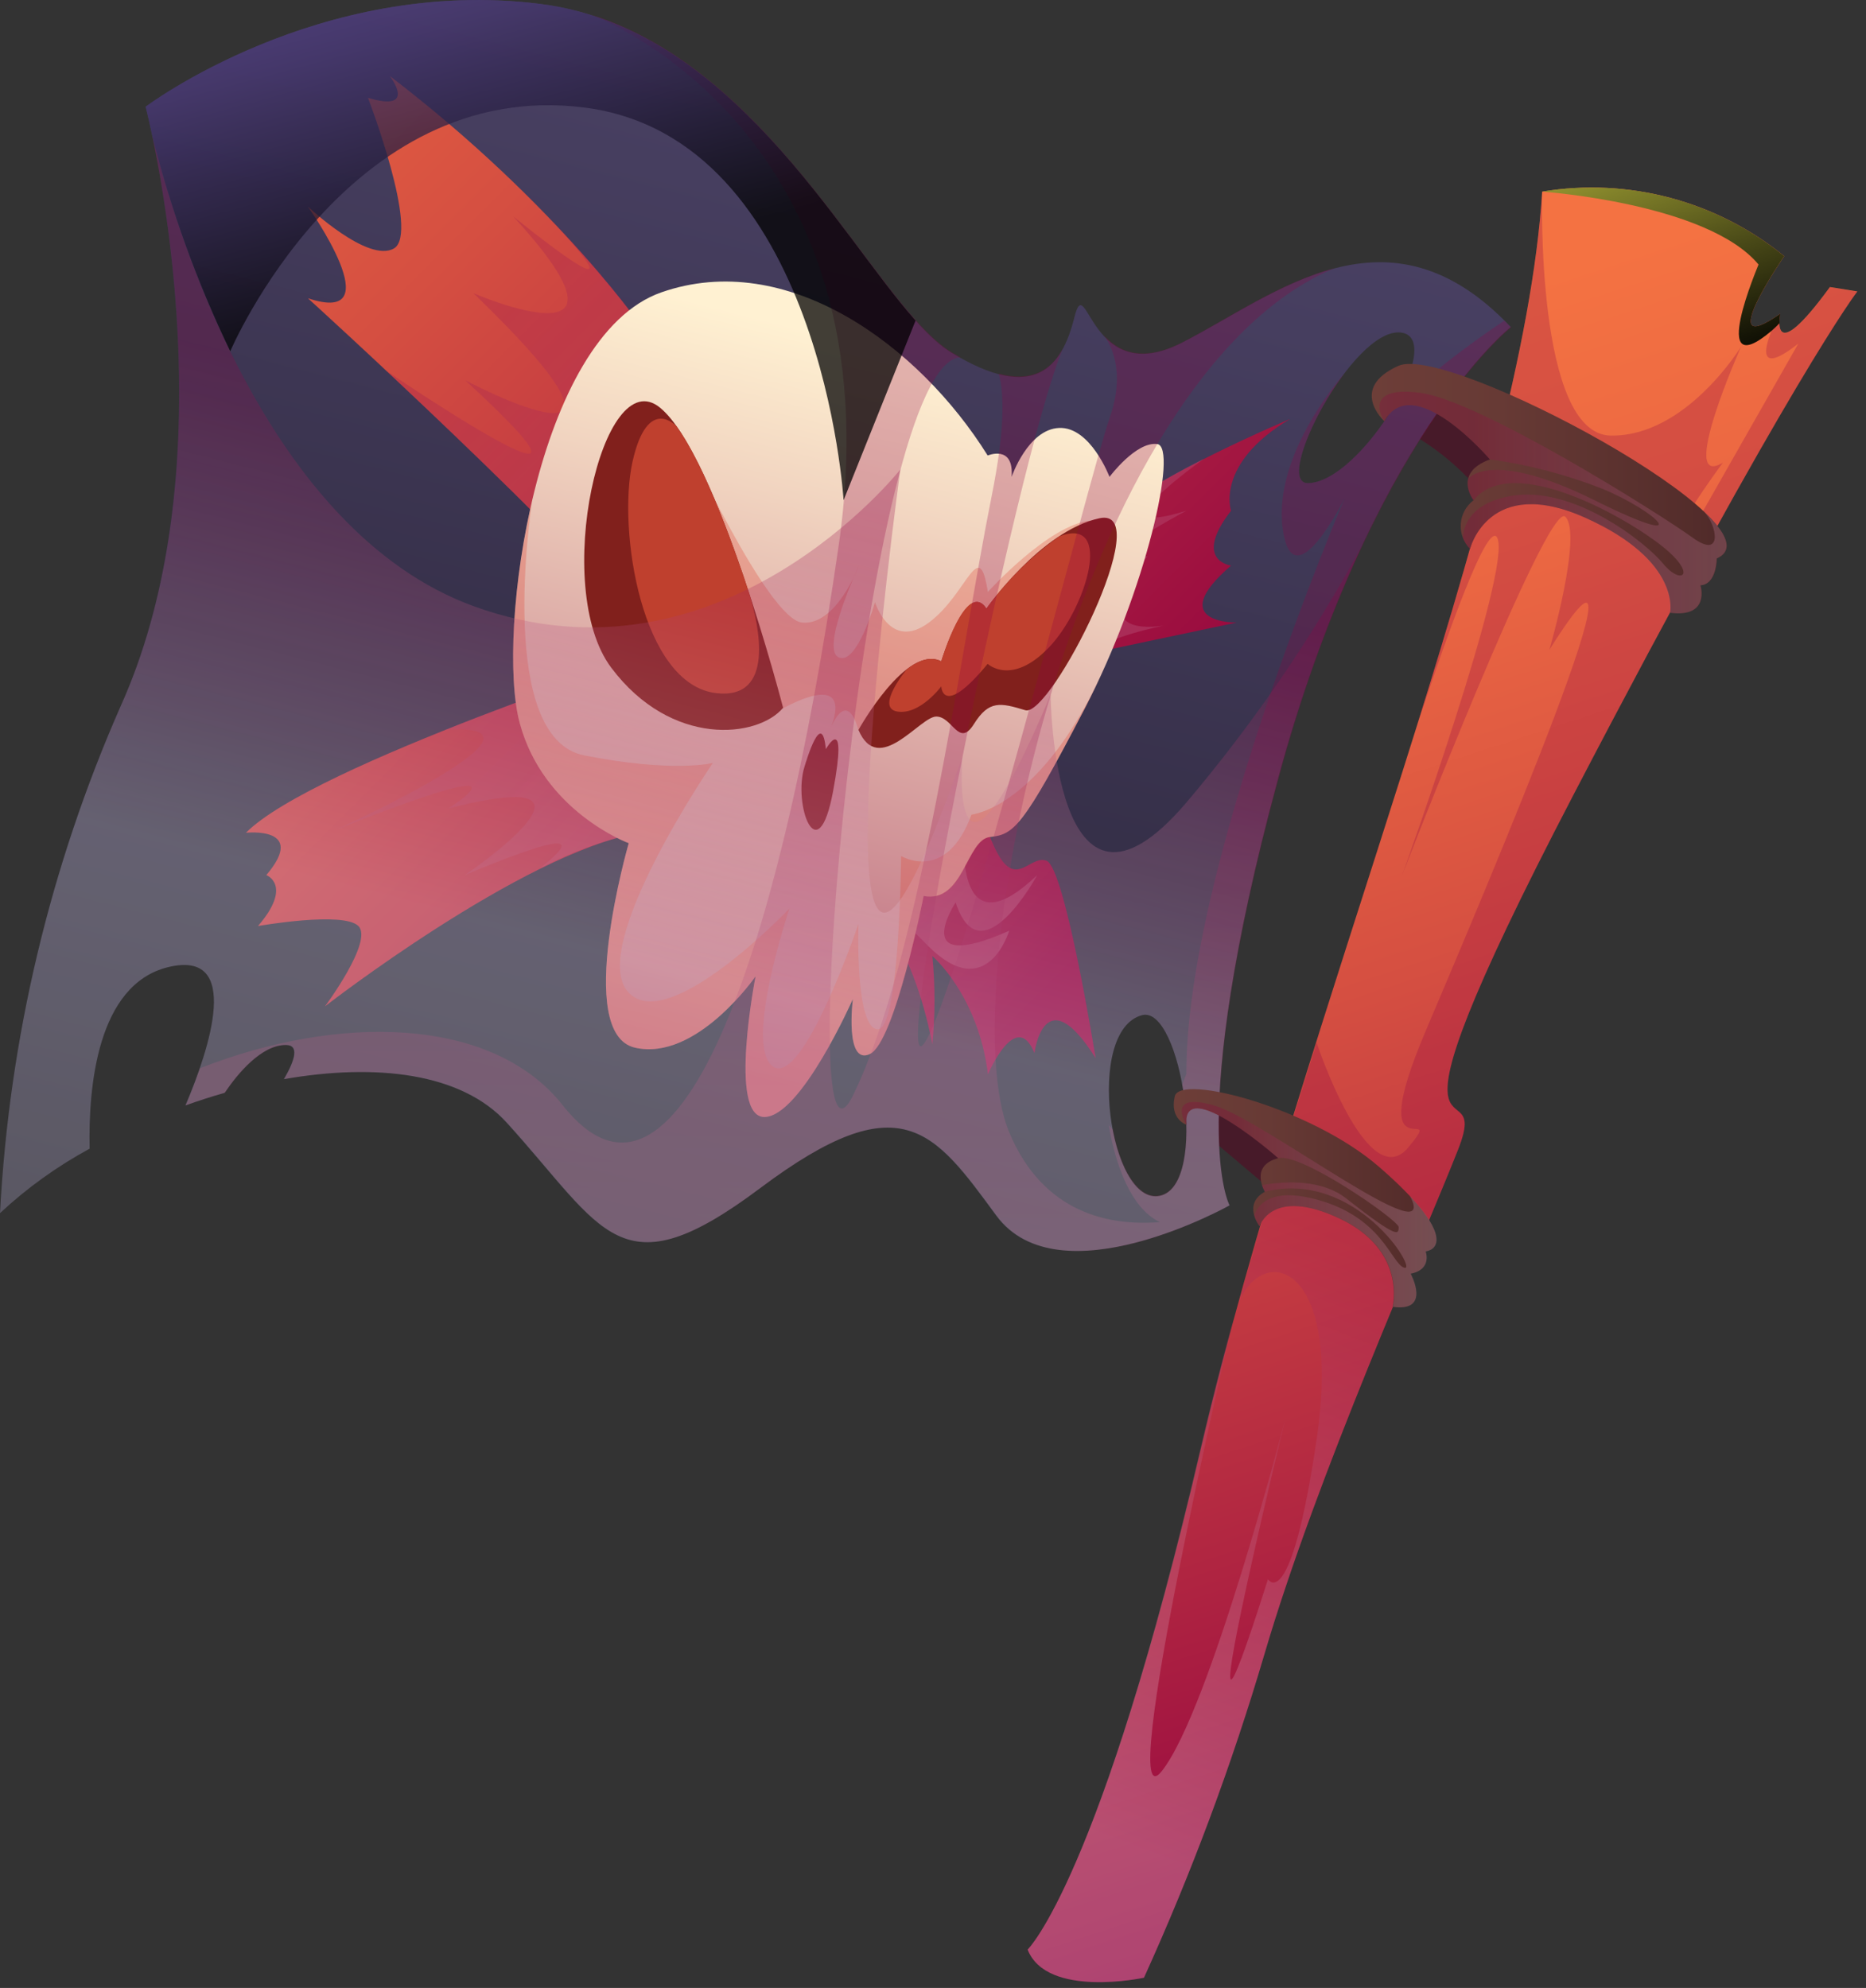 <svg width="183" height="195" viewBox="0 0 183 195" fill="none" xmlns="http://www.w3.org/2000/svg">
<rect x="0" y="0" width="183" height="195" fill="#333333" stroke="none"/>
<path d="M117.59 110.736L125.63 117.536L127.99 113.446L118.49 108.106L117.59 110.736Z" fill="#471A29"/>
<path d="M137.36 41.997C140.65 43.682 143.528 46.072 145.79 48.997L149.18 44.117L139.88 37.227L137.36 41.997Z" fill="#471A29"/>
<path d="M100.78 191.237C100.78 191.237 107.92 184.327 117.78 142.077C127.64 99.827 149.42 48.527 151.24 18.797C155.419 18.105 159.698 18.312 163.792 19.403C167.885 20.495 171.699 22.446 174.98 25.127C174.98 25.127 167.85 35.497 174.59 30.777C174.59 30.777 173.46 36.377 179.46 28.157L182.15 28.587C182.15 28.587 175.64 36.997 154.29 77.997C132.94 118.997 146.59 103.627 143 112.747C139.41 121.867 129.19 144.617 124 162.267C120.803 173.104 116.857 183.707 112.19 193.997C112.19 193.997 102.67 196.047 100.78 191.237Z" fill="url(#paint0_linear_301_31954)"/>
<path style="mix-blend-mode:multiply" opacity="0.26" d="M100.78 191.237C102.67 196.047 112.19 193.997 112.19 193.997C116.862 183.7 120.811 173.091 124.01 162.247C129.19 144.597 139.4 121.857 143.01 112.727C146.62 103.597 132.94 118.997 154.29 77.997C175.64 36.997 182.15 28.607 182.15 28.607L179.46 28.177C173.46 36.397 174.59 30.797 174.59 30.797C171.45 32.997 171.33 31.907 172.09 30.127C170.89 32.597 170.44 34.627 173.74 32.467C173.74 32.467 171.45 37.567 176.36 33.707L165.55 52.707C162.08 54.617 168.97 45.377 168.97 45.377C164.45 48.137 170.75 33.997 170.75 33.997C170.75 33.997 165.37 42.837 157.97 42.727C150.57 42.617 151.24 18.827 151.24 18.827C150.39 32.727 145.16 51.357 138.84 71.567C141.99 61.997 145.93 50.957 146.84 52.757C148.31 55.857 137.51 85.847 137.51 85.847C137.51 85.847 151.79 48.967 153.51 50.687C155.23 52.407 151.95 63.737 151.95 63.737C163.41 45.477 146.1 86.327 139.81 101.147C133.52 115.967 142.1 107.737 138.12 112.547C134.14 117.357 129.12 102.307 129.12 102.267C126.43 110.817 123.82 119.367 121.52 127.727C123.87 121.927 131.68 123.837 129.12 141.207C126.56 158.577 124.35 154.907 124.35 154.907C115.1 184.117 126.1 138.997 126.1 138.997C126.1 138.997 118.67 167.767 113.94 173.727C109.21 179.687 120.8 130.037 120.94 129.437C119.78 133.71 118.713 137.913 117.74 142.047C107.92 184.327 100.78 191.237 100.78 191.237Z" fill="url(#paint1_linear_301_31954)"/>
<path style="mix-blend-mode:screen" d="M173.74 32.447C174.02 32.207 174.27 31.957 174.51 31.717C174.508 31.402 174.535 31.087 174.59 30.777C167.85 35.497 174.98 25.127 174.98 25.127C171.7 22.446 167.886 20.495 163.792 19.403C159.699 18.312 155.42 18.105 151.24 18.797C151.24 18.797 167.45 19.917 172.46 25.947C172.46 25.997 167.36 37.847 173.74 32.447Z" fill="url(#paint2_linear_301_31954)"/>
<path d="M115.94 33.607C106.84 38.287 106.59 26.217 105.36 31.147C104.13 36.077 101.42 39.517 93.3 34.587C85.18 29.657 74.59 3.077 52.93 0.377C31.27 -2.323 14.28 10.467 14.28 10.467C14.28 10.467 23.1 44.187 11.82 69.297C4.908 85.013 0.903 101.852 0 118.997C2.652 116.528 5.605 114.405 8.79 112.677C8.66 106.677 9.51 96.577 16.49 94.867C23.78 93.097 20.55 102.867 18.18 108.437C19.45 107.977 20.74 107.567 22.03 107.197C23.31 105.307 25.62 102.507 28.03 102.507C29.36 102.507 28.93 103.977 27.84 105.857C36.84 104.287 45.24 105.217 49.7 110.137C59.3 120.717 60.77 126.877 74.56 116.537C88.35 106.197 91.56 110.877 97.7 119.237C103.84 127.597 120.59 118.237 120.59 118.237C120.59 118.237 116.16 110.357 125.27 76.637C134.38 42.917 148.16 32.077 148.16 32.077C136.1 19.327 125.1 28.927 115.94 33.607ZM113.73 117.307C108.81 118.307 106.34 101.057 112.01 99.577C115.82 98.587 118.65 116.317 113.73 117.307ZM128.25 47.387C124.8 47.387 132.68 32.127 137.36 32.617C142.04 33.107 133.42 47.387 128.25 47.387Z" fill="url(#paint3_linear_301_31954)"/>
<path d="M30.2 29.257C30.2 29.257 56.96 53.577 64.91 63.897C64.91 63.897 30.69 75.047 24.12 81.687C24.12 81.687 30.2 81.027 26.12 85.837C26.12 85.837 28.75 86.837 25.3 90.837C25.3 90.837 33.67 89.357 35.15 90.837C36.63 92.317 31.87 98.717 31.87 98.717C31.87 98.717 51.07 83.787 62.56 81.717C74.05 79.647 87.5 82.377 91.44 102.437C91.717 99.56 91.717 96.664 91.44 93.787C91.44 93.787 95.93 97.607 96.89 105.377C96.89 105.377 99.65 98.867 101.45 103.297C101.45 103.297 102.39 95.747 107.45 103.797C107.45 103.797 104.45 85.087 102.63 84.427C100.81 83.767 99.37 87.997 97.1 82.097C94.83 76.197 105 64.507 105 64.507L121.27 61.067C121.27 61.067 114.13 61.187 120.73 55.477C120.73 55.477 116.92 55.017 120.73 50.097C120.73 50.097 119.13 45.497 126.52 41.097C126.52 41.097 113.06 46.737 108.8 50.817C104.54 54.897 63.34 32.637 63.34 32.637C63.34 32.637 54.97 20.257 38.23 7.457C38.23 7.457 41.02 11.067 36.09 9.597C36.09 9.597 41.18 22.887 38.64 24.367C36.1 25.847 30.19 20.257 30.19 20.257C30.19 20.257 38.57 32.047 30.2 29.257Z" fill="url(#paint4_linear_301_31954)"/>
<path style="mix-blend-mode:multiply" opacity="0.26" d="M112.55 54.547C103.66 56.867 116.35 50.097 116.35 50.097C106.62 53.097 117.97 45.097 118.07 44.997C114.49 46.807 110.72 48.997 108.81 50.787C104.54 54.857 63.35 32.607 63.35 32.607C60.467 28.611 57.285 24.84 53.83 21.327C64.51 32.787 50.32 21.217 50.32 21.217C64.32 36.477 46.44 28.767 46.44 28.767C66.96 48.617 45.62 37.297 45.62 37.297C63.84 54.037 37.87 36.357 37.87 36.357C46.42 44.357 59.7 57.137 64.87 63.897C64.87 63.897 54.21 67.367 43.65 71.597C56.33 70.767 32.95 81.387 32.95 81.387C53.79 73.127 43.95 79.307 43.95 79.307C62 74.707 45.59 85.837 45.59 85.837C57.14 80.987 56.14 82.687 52.95 85.167C55.964 83.585 59.175 82.415 62.5 81.687L63.13 81.587L69.55 78.487L77.1 82.547C78.784 83.166 80.372 84.018 81.82 85.077L85.14 86.857L90.97 92.737C96.8 98.617 98.97 91.297 98.97 91.297C88.97 95.737 93.72 88.517 93.72 88.517C96.18 96.077 101.72 85.837 101.72 85.837C93.35 93.837 94.58 81.387 94.58 81.387L97.12 77.747C98.68 71.747 104.98 64.507 104.98 64.507L106.92 64.097C108.34 62.507 114.1 61.377 114.1 61.377C105.67 62.477 112.55 54.547 112.55 54.547Z" fill="url(#paint5_linear_301_31954)"/>
<path d="M99.21 46.777C99.21 46.777 100.81 42.097 103.88 41.977C106.95 41.857 108.81 46.777 108.81 46.777C108.81 46.777 111.41 43.287 113.49 43.557C115.57 43.827 112.38 57.977 106.35 69.557C100.32 81.137 99.45 81.857 97.1 82.097C94.75 82.337 94.52 88.627 90.58 87.887C90.58 87.887 87.75 102.287 85.29 103.397C82.83 104.507 83.64 97.997 83.64 97.997C83.64 97.997 78.53 109.567 74.96 109.567C71.39 109.567 74.1 95.767 74.1 95.767C74.1 95.767 68.31 104.137 62.28 102.767C56.25 101.397 61.66 82.707 61.66 82.707C61.66 82.707 53.29 79.627 50.96 70.887C48.63 62.147 52.56 32.977 64.86 28.677C77.16 24.377 90.1 33.837 96.86 44.677C96.87 44.687 99.45 43.577 99.21 46.777Z" fill="url(#paint6_linear_301_31954)"/>
<g style="mix-blend-mode:multiply" opacity="0.28">
<path d="M67.1 42.877C67.1 42.877 75.27 60.717 78.65 61.067C82.03 61.417 84.24 55.477 84.24 55.477C84.24 55.477 80.43 63.637 82.24 64.477C84.05 65.317 85.81 59.067 85.81 59.067C85.81 59.067 87.29 63.897 91.1 61.067C94.91 58.237 96 52.437 96.88 58.067C96.88 58.067 102.88 51.417 106.97 51.067C111.06 50.717 85.52 71.997 85.52 71.997L84.19 71.637C84.19 71.637 83.19 67.277 81.36 71.637C81.36 71.637 84.31 65.527 76.8 69.467C69.29 73.407 67.1 42.877 67.1 42.877Z" fill="#DD402E"/>
</g>
<path d="M76.8 69.427C76.8 69.427 70.4 44.667 64.74 39.997C59.08 35.327 54.03 57.607 59.94 65.487C65.85 73.367 74.34 72.377 76.8 69.427Z" fill="#81201C"/>
<path d="M84.19 71.597C84.19 71.597 88.87 63.147 92.31 64.867C92.31 64.867 94.77 56.747 96.74 59.697C96.74 59.697 102.05 52.087 107.82 50.837C113.59 49.587 103.02 70.407 100.56 69.667C98.1 68.927 96.99 68.667 95.51 71.027C94.03 73.387 93.42 70.287 91.82 70.287C90.22 70.287 86.16 76.227 84.19 71.597Z" fill="#81201C"/>
<g style="mix-blend-mode:multiply">
<path d="M66.36 41.827C66.36 41.827 63.51 38.657 62.03 45.297C60.55 51.937 62.9 67.187 70.28 67.997C76.01 68.627 74.47 61.477 73.49 58.237C73.32 57.717 73.14 57.237 72.97 56.667C71.08 51.117 68.72 45.137 66.36 41.827Z" fill="#BF402E"/>
</g>
<g style="mix-blend-mode:multiply">
<path d="M88 69.797C90.22 70.157 92.31 67.327 92.31 67.327C92.31 67.327 92.41 70.527 96.86 65.117C96.86 65.117 99.2 67.327 102.86 63.517C106.52 59.707 109.29 50.517 103.86 52.627C101.117 54.579 98.712 56.967 96.74 59.697C94.74 56.697 92.31 64.867 92.31 64.867C91.24 64.337 90.06 64.777 88.93 65.647C88.93 65.647 85.79 69.427 88 69.797Z" fill="#BF402E"/>
</g>
<path d="M78.9 75.197C79.1 74.556 80.61 69.477 80.99 73.487C80.99 73.487 83.2 69.556 81.7 77.617C80.2 85.677 77.74 78.886 78.9 75.197Z" fill="#81201C"/>
<g style="mix-blend-mode:multiply" opacity="0.28">
<path d="M50.96 70.897C53.29 79.637 61.66 82.717 61.66 82.717C61.66 82.717 56.25 101.427 62.28 102.777C68.31 104.127 74.1 95.777 74.1 95.777C74.1 95.777 71.39 109.557 74.96 109.557C78.53 109.557 83.64 97.997 83.64 97.997C83.64 97.997 82.83 104.517 85.3 103.417C87.77 102.317 90.59 87.907 90.59 87.907C94.53 88.647 94.77 82.367 97.11 82.117C99.45 81.867 100.31 81.117 106.35 69.567C107.11 68.107 107.823 66.62 108.49 65.107C102.23 79.297 95.27 79.907 95.27 79.907C92.8 86.677 88.37 83.967 88.37 83.967C88.37 83.967 88.25 101.197 86.04 100.967C83.83 100.737 84.19 90.627 84.19 90.627C84.19 90.627 78.76 106.627 75.82 104.627C72.88 102.627 77.42 89.117 77.42 89.117C77.42 89.117 65.36 101.797 61.54 97.237C57.72 92.677 69.91 74.837 69.91 74.837C69.91 74.837 66.1 75.837 57.3 74.097C48.68 72.417 52.05 49.987 52.2 49.097C50.17 57.707 49.83 66.687 50.96 70.897Z" fill="#DD402E"/>
</g>
<path style="mix-blend-mode:multiply" opacity="0.26" d="M125.3 76.687C134.41 42.957 148.19 32.127 148.19 32.127C147.97 31.887 147.75 31.677 147.52 31.457C143.673 34.024 140.026 36.879 136.61 39.997C134.39 43.697 130.88 47.387 128.25 47.387C126.01 47.387 128.55 40.987 131.87 36.607C131.87 36.607 124.81 44.437 125.79 51.827C126.77 59.217 131.89 48.827 131.89 48.827C131.89 48.827 116.27 85.227 116.35 105.307C116.35 105.307 116.2 105.747 115.94 106.387C116.79 111.147 116.43 116.727 113.73 117.267C111.55 117.697 109.85 114.547 109.13 110.787C108.996 110.654 108.869 110.513 108.75 110.367C108.75 110.367 109.75 118.007 113.75 119.877C108.75 120.277 102.31 118.997 98.99 111.107C93.08 97.107 105.72 36.767 130.89 26.307C125.51 27.707 120.5 31.247 115.97 33.567C111.91 35.657 109.61 34.407 108.2 32.817C108.82 33.607 110.46 36.267 108.84 40.947C106.84 46.617 94.07 97.567 90.62 102.367C87.17 107.167 99.62 45.197 104.23 34.217C103.07 36.317 101.18 37.497 97.95 36.647C98.49 38.647 98.55 42.177 97.27 48.577C94.07 64.577 90.27 93.877 83.67 107.417C77.43 120.227 84.89 35.137 94.23 35.057C93.93 34.897 93.64 34.737 93.33 34.547C85.85 30.017 76.28 7.157 57.92 1.427C57.92 1.427 88.16 12.427 82.25 53.507C76.34 94.587 66.25 122.437 55.17 108.397C48.17 99.577 32.97 99.517 19.61 104.787C19.17 106.087 18.68 107.337 18.21 108.427C19.48 107.967 20.77 107.557 22.06 107.187C23.34 105.297 25.65 102.497 28.06 102.497C29.39 102.497 28.96 103.967 27.87 105.847C36.87 104.277 45.27 105.207 49.73 110.127C59.33 120.707 60.8 126.867 74.59 116.527C88.38 106.187 91.59 110.867 97.73 119.227C103.73 127.347 119.59 118.807 120.57 118.227C120.49 118.047 116.32 109.927 125.3 76.687Z" fill="url(#paint7_linear_301_31954)"/>
<path style="mix-blend-mode:multiply" opacity="0.26" d="M103.03 68.157C92.96 92.077 94.38 74.227 94.38 74.227C77.99 120.837 88.3 46.047 88.3 46.047C88.3 46.047 70.73 68.317 46.44 59.457C26.02 52.007 17.21 22.457 14.91 13.237C16.72 21.777 21.2 48.487 11.82 69.297C4.908 85.013 0.903 101.852 0 118.997C2.652 116.528 5.605 114.405 8.79 112.677C8.66 106.677 9.51 96.577 16.49 94.867C23.78 93.097 20.55 102.867 18.18 108.437C19.45 107.977 20.74 107.567 22.03 107.197C23.31 105.307 25.62 102.507 28.03 102.507C29.36 102.507 28.93 103.977 27.84 105.857C36.84 104.287 45.24 105.217 49.7 110.137C59.3 120.717 60.77 126.877 74.56 116.537C88.35 106.197 91.56 110.877 97.7 119.237C103.84 127.597 120.59 118.237 120.59 118.237C120.59 118.237 116.16 110.357 125.27 76.637C127.349 68.747 130.106 61.052 133.51 53.637C128.657 62.577 122.896 70.995 116.32 78.757C103.26 94.047 103.03 68.157 103.03 68.157ZM113.73 117.307C108.81 118.307 106.34 101.057 112.01 99.577C115.82 98.587 118.65 116.317 113.73 117.307Z" fill="url(#paint8_linear_301_31954)"/>
<path style="mix-blend-mode:screen" opacity="0.74" d="M52.93 0.377C31.26 -2.333 14.28 10.467 14.28 10.467C14.28 10.467 14.54 11.467 14.92 13.247C16.744 20.559 19.311 27.666 22.58 34.457C22.58 34.457 34.01 7.597 57.3 10.547C80.59 13.497 82.73 49.067 82.73 49.067L89.79 31.447C82.1 22.807 71.61 2.707 52.93 0.377Z" fill="url(#paint9_linear_301_31954)"/>
<path d="M135.76 41.316C135.76 41.316 132.22 38.096 137.14 35.886C142.06 33.676 175.39 51.697 168.38 54.776C168.38 54.776 168.38 57.327 166.78 57.416C166.78 57.416 167.78 60.627 163.78 60.106C163.78 60.106 164.95 55.036 155.47 50.786C145.99 46.536 144.17 53.837 144.17 53.837C143.851 53.515 143.604 53.128 143.447 52.703C143.29 52.278 143.226 51.824 143.259 51.372C143.292 50.92 143.422 50.48 143.639 50.082C143.857 49.685 144.157 49.338 144.52 49.066C144.52 49.066 142.43 46.407 146.12 45.066C146.1 45.056 138.59 36.236 135.76 41.316Z" fill="url(#paint10_linear_301_31954)"/>
<path d="M116.35 110.327C116.35 110.327 114.69 109.787 115.21 107.537C115.73 105.287 128.58 108.687 135.21 114.427C141.84 120.167 141.53 122.427 139.8 122.757C139.8 122.757 140.46 124.527 138.33 124.937C138.33 124.937 140.4 128.737 136.57 128.187C136.57 128.187 138 122.637 131.35 119.517C124.7 116.397 123.53 120.287 123.53 120.287C123.53 120.287 121.83 118.127 124.05 116.897C124.05 116.897 122.49 114.347 125.36 113.607C125.38 113.607 115.94 105.327 116.35 110.327Z" fill="url(#paint11_linear_301_31954)"/>
<path style="mix-blend-mode:multiply" opacity="0.26" d="M155.45 50.787C164.93 55.037 163.76 60.107 163.76 60.107C167.76 60.627 166.76 57.417 166.76 57.417C168.36 57.327 168.36 54.777 168.36 54.777C170.12 53.997 169.36 52.277 167.08 50.167C168.35 51.377 169.08 54.977 165.98 52.727C162.88 50.477 145.1 39.267 139.25 38.527C133.4 37.787 135.76 41.317 135.76 41.317C138.59 36.237 146.1 45.057 146.1 45.057C149.867 45.579 153.559 46.542 157.1 47.927C162.44 50.107 166.7 54.197 156.37 49.067C146.04 43.937 143.96 46.997 143.96 46.997C143.907 47.365 143.927 47.74 144.019 48.101C144.112 48.462 144.276 48.8 144.5 49.097C148.27 44.297 159.68 50.867 163.11 53.657C166.54 56.447 164.85 57.427 163.11 55.297C161.37 53.167 154.26 47.587 148.19 48.647C144.44 49.307 143.57 51.317 143.46 52.747C143.628 53.155 143.861 53.533 144.15 53.867C144.15 53.867 145.98 46.527 155.45 50.787Z" fill="url(#paint12_linear_301_31954)"/>
<path style="mix-blend-mode:multiply" opacity="0.26" d="M131.37 119.517C138.02 122.637 136.59 128.187 136.59 128.187C140.42 128.737 138.35 124.937 138.35 124.937C140.48 124.527 139.82 122.757 139.82 122.757C141.22 122.517 141.7 120.967 138.3 117.347C141.3 123.287 123.9 109.837 119.07 108.437C114.24 107.037 116.35 110.327 116.35 110.327C115.94 105.327 125.35 113.607 125.35 113.607C127.61 113.037 137.21 119.727 137.17 120.377C137.13 121.027 137.29 121.697 132 117.537C129.71 115.747 126.24 115.797 123.76 116.257C123.832 116.479 123.926 116.693 124.04 116.897C132.98 114.677 139.04 124.677 137.74 124.357C136.44 124.037 135.61 119.187 128.63 117.537C124.94 116.667 123.52 117.867 123 119.197C123.112 119.586 123.287 119.955 123.52 120.287C123.52 120.287 124.72 116.397 131.37 119.517Z" fill="url(#paint13_linear_301_31954)"/>
<defs>
<linearGradient id="paint0_linear_301_31954" x1="117.948" y1="37.962" x2="164.139" y2="179.37" gradientUnits="userSpaceOnUse">
<stop stop-color="#F47242"/>
<stop offset="0.16" stop-color="#EC6842"/>
<stop offset="0.41" stop-color="#D54F41"/>
<stop offset="0.74" stop-color="#B02541"/>
<stop offset="1" stop-color="#900040"/>
</linearGradient>
<linearGradient id="paint1_linear_301_31954" x1="131.581" y1="114.66" x2="106.405" y2="179.884" gradientUnits="userSpaceOnUse">
<stop stop-color="#900040"/>
<stop offset="0.1" stop-color="#98124E"/>
<stop offset="0.31" stop-color="#AD4272"/>
<stop offset="0.61" stop-color="#CF90AC"/>
<stop offset="0.98" stop-color="#FCF9FA"/>
<stop offset="1" stop-color="white"/>
</linearGradient>
<linearGradient id="paint2_linear_301_31954" x1="156.176" y1="0.76" x2="168.94" y2="39.847" gradientUnits="userSpaceOnUse">
<stop stop-color="#FFFF52"/>
<stop offset="0.34" stop-color="#9B9B32"/>
<stop offset="0.65" stop-color="#484817"/>
<stop offset="0.86" stop-color="#141406"/>
<stop offset="0.96"/>
</linearGradient>
<linearGradient id="paint3_linear_301_31954" x1="109.42" y1="-88.783" x2="31.44" y2="215.757" gradientUnits="userSpaceOnUse">
<stop stop-color="#5B507B"/>
<stop offset="0.14" stop-color="#554B73"/>
<stop offset="0.36" stop-color="#463E5F"/>
<stop offset="0.62" stop-color="#2D283D"/>
<stop offset="0.92" stop-color="#0A090E"/>
<stop offset="1"/>
</linearGradient>
<linearGradient id="paint4_linear_301_31954" x1="-6.24" y1="-15.543" x2="104.69" y2="95.377" gradientUnits="userSpaceOnUse">
<stop stop-color="#F47242"/>
<stop offset="0.16" stop-color="#EC6842"/>
<stop offset="0.41" stop-color="#D54F41"/>
<stop offset="0.74" stop-color="#B02541"/>
<stop offset="1" stop-color="#900040"/>
</linearGradient>
<linearGradient id="paint5_linear_301_31954" x1="-4.73" y1="-17.053" x2="150.53" y2="138.197" gradientUnits="userSpaceOnUse">
<stop offset="0.23" stop-color="#900040"/>
<stop offset="0.31" stop-color="#98124E"/>
<stop offset="0.47" stop-color="#AD4272"/>
<stop offset="0.7" stop-color="#CF90AC"/>
<stop offset="0.98" stop-color="#FCF9FA"/>
<stop offset="1" stop-color="white"/>
</linearGradient>
<linearGradient id="paint6_linear_301_31954" x1="86.78" y1="34.267" x2="67.74" y2="108.607" gradientUnits="userSpaceOnUse">
<stop stop-color="#FFF1D2"/>
<stop offset="0.21" stop-color="#F1D4C0"/>
<stop offset="0.67" stop-color="#CC8A92"/>
<stop offset="0.95" stop-color="#B55B74"/>
</linearGradient>
<linearGradient id="paint7_linear_301_31954" x1="83.19" y1="228.007" x2="83.19" y2="30.397" gradientUnits="userSpaceOnUse">
<stop stop-color="white"/>
<stop offset="0.02" stop-color="#FCF9FA"/>
<stop offset="0.3" stop-color="#CF90AC"/>
<stop offset="0.53" stop-color="#AD4272"/>
<stop offset="0.69" stop-color="#98124E"/>
<stop offset="0.77" stop-color="#900040"/>
</linearGradient>
<linearGradient id="paint8_linear_301_31954" x1="76.07" y1="33.327" x2="60.48" y2="94.217" gradientUnits="userSpaceOnUse">
<stop offset="0.23" stop-color="#900040"/>
<stop offset="0.31" stop-color="#98124E"/>
<stop offset="0.47" stop-color="#AD4272"/>
<stop offset="0.7" stop-color="#CF90AC"/>
<stop offset="0.98" stop-color="#FCF9FA"/>
<stop offset="1" stop-color="white"/>
</linearGradient>
<linearGradient id="paint9_linear_301_31954" x1="24.64" y1="-80.373" x2="53.68" y2="27.297" gradientUnits="userSpaceOnUse">
<stop stop-color="#9A77F6"/>
<stop offset="0.14" stop-color="#9875F2"/>
<stop offset="0.27" stop-color="#9170E7"/>
<stop offset="0.39" stop-color="#8567D4"/>
<stop offset="0.51" stop-color="#745ABA"/>
<stop offset="0.64" stop-color="#5F4997"/>
<stop offset="0.76" stop-color="#44356D"/>
<stop offset="0.87" stop-color="#251D3C"/>
<stop offset="0.99" stop-color="#020203"/>
<stop offset="1"/>
</linearGradient>
<linearGradient id="paint10_linear_301_31954" x1="134.53" y1="47.926" x2="169.34" y2="47.926" gradientUnits="userSpaceOnUse">
<stop stop-color="#6D3E38"/>
<stop offset="0.36" stop-color="#673A35"/>
<stop offset="0.85" stop-color="#562E2C"/>
<stop offset="1" stop-color="#4F2A29"/>
</linearGradient>
<linearGradient id="paint11_linear_301_31954" x1="115.11" y1="117.537" x2="140.88" y2="117.537" gradientUnits="userSpaceOnUse">
<stop stop-color="#6D3E38"/>
<stop offset="0.36" stop-color="#673A35"/>
<stop offset="0.85" stop-color="#562E2C"/>
<stop offset="1" stop-color="#4F2A29"/>
</linearGradient>
<linearGradient id="paint12_linear_301_31954" x1="134.53" y1="49.297" x2="197.72" y2="49.297" gradientUnits="userSpaceOnUse">
<stop offset="0.16" stop-color="#900040"/>
<stop offset="0.2" stop-color="#98124D"/>
<stop offset="0.43" stop-color="#BC658C"/>
<stop offset="0.63" stop-color="#D9A7BD"/>
<stop offset="0.8" stop-color="#EDD7E1"/>
<stop offset="0.93" stop-color="#FAF4F7"/>
<stop offset="1" stop-color="white"/>
</linearGradient>
<linearGradient id="paint13_linear_301_31954" x1="115.11" y1="118.167" x2="153.3" y2="118.167" gradientUnits="userSpaceOnUse">
<stop offset="0.16" stop-color="#900040"/>
<stop offset="0.2" stop-color="#98124D"/>
<stop offset="0.43" stop-color="#BC658C"/>
<stop offset="0.63" stop-color="#D9A7BD"/>
<stop offset="0.8" stop-color="#EDD7E1"/>
<stop offset="0.93" stop-color="#FAF4F7"/>
<stop offset="1" stop-color="white"/>
</linearGradient>
</defs>
</svg>
